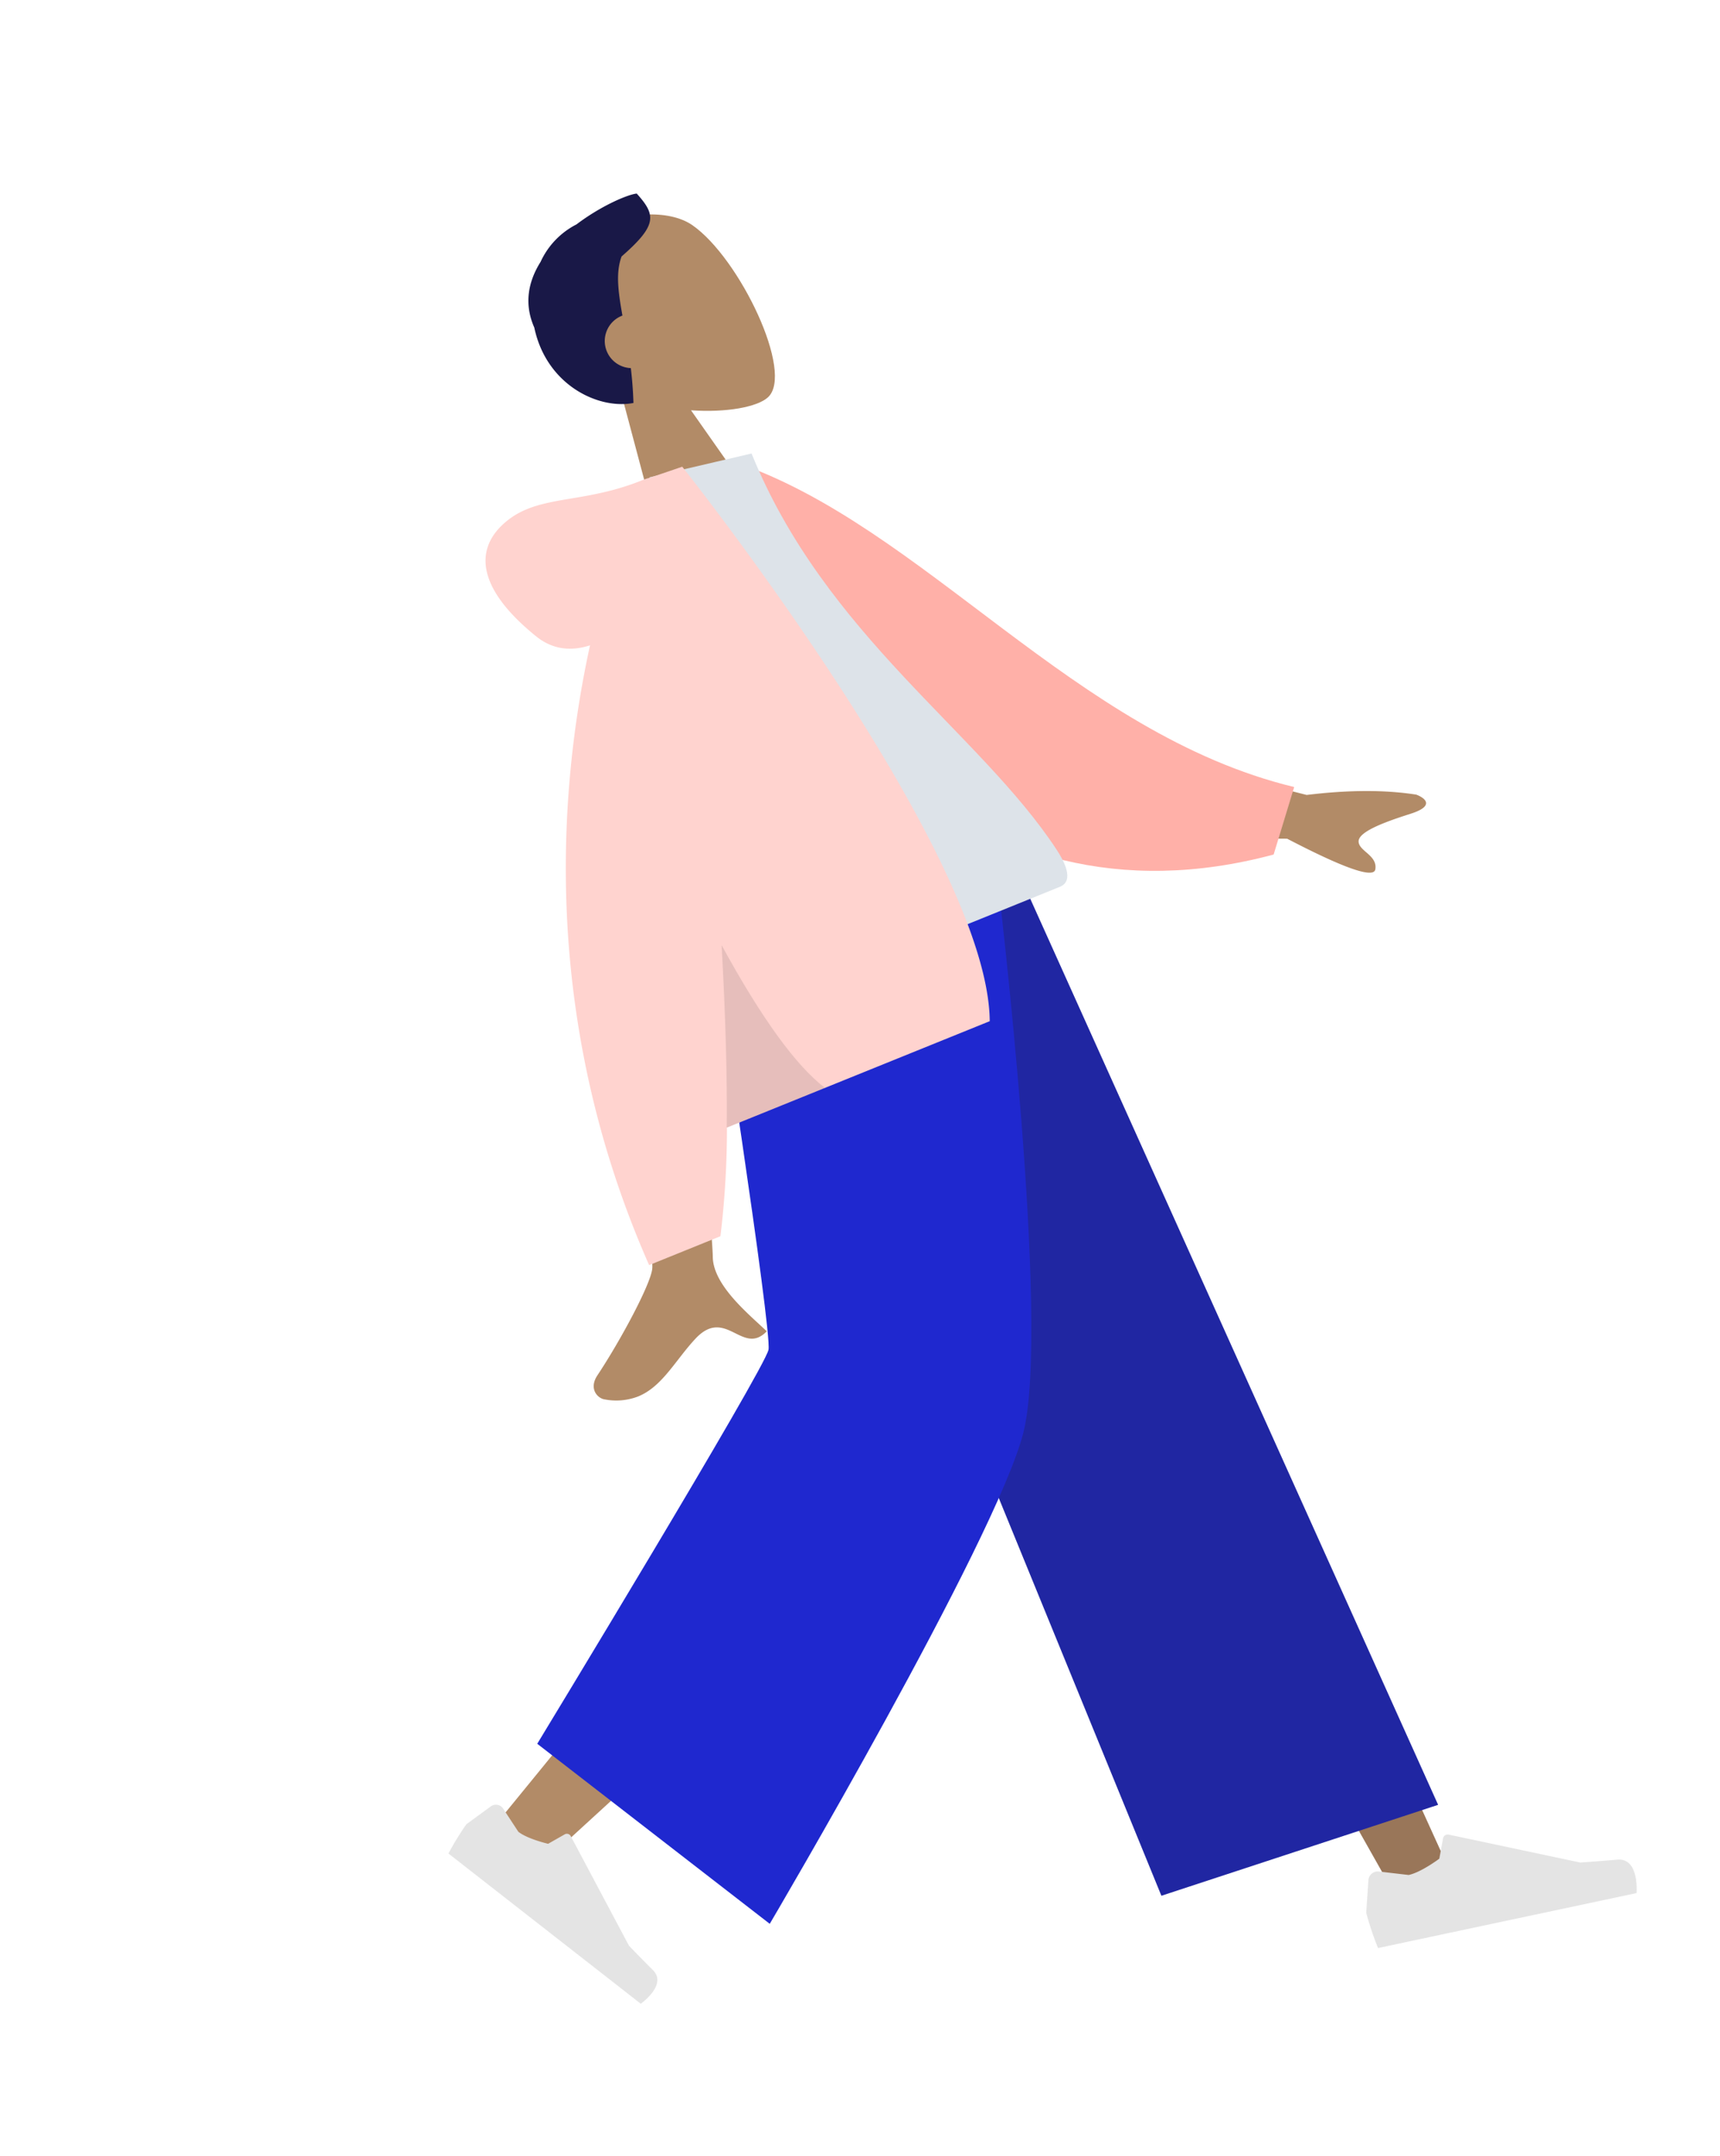 <svg xmlns="http://www.w3.org/2000/svg" width="445.845" height="558.955" viewBox="0 0 445.845 558.955"><defs><style>.a{fill:#b28b67;}.b{fill:#191847;}.c{fill:#997659;}.d{fill:#e4e4e4;}.e{fill:#2026a2;}.f{fill:#1f28cf;}.g{fill:#ffb0a8;}.h{fill:#dde3e9;}.i{fill:#ffd3cf;}.j{fill:rgba(0,0,0,0.1);}</style></defs><g transform="matrix(-0.978, 0.208, -0.208, -0.978, 445.845, 486.152)"><g transform="matrix(-0.966, 0.259, -0.259, -0.966, 241.587, 475.349)"><g transform="matrix(0.966, -0.259, 0.259, 0.966, 0, 19.036)"><path class="a" d="M0,80.716,21.783,38.2c-3.708-7.785-5.287-16.531-2.345-25.068,8.48-24.6,41.956-9.717,45.365,4.758s-6,46.355-15.392,46.262C45.664,64.114,38.791,59.9,32.418,53.3L28.161,88.261Z" transform="translate(0)"/></g><path class="b" d="M40.625,8.876c-3.97,2.093-6.741,6.158-10.094,11.531A7.031,7.031,0,0,0,23.037,31.98c-1.629,2.3-3.455,4.694-5.547,7.168C9.631,34.44,3.8,20.659,11.483,7.421,13.607.935,18.415-2.529,24.093-4.137A20.454,20.454,0,0,1,37.5-5.123c7.9.677,14.957,3.082,16.956,4.511,0,7.468-1.449,9.684-13.83,9.489Z" transform="matrix(0.966, -0.259, 0.259, 0.966, 5.658, 20.372)"/></g><g transform="translate(21.503 0)"><path class="c" d="M115.4,278.038,55.779,127.374,15.791,0H0L61.133,278.038Z" transform="translate(45.932 11.825)"/><path class="a" d="M59.381,223.083c.635-52.944,9.894-124.225,11.373-127.526S172.887,11.62,172.887,11.62L162.011,0S43.249,69.136,37.753,78.358,14.365,172.432,0,223.083Z" transform="translate(113.958 66.779)"/><g transform="translate(271.541 108.022) rotate(-130)"><path class="d" d="M1.078,38.4a2.243,2.243,0,0,0-.691,3.176l4.4,6.487a72.051,72.051,0,0,0,7.432,4.917L52.882,4.518s-4.66-7.129-8.572-3.477-6.573,6.007-6.573,6.007L8.8,21.146a1.122,1.122,0,0,0-.5,1.528l2.3,4.395s-1.4,5.242-3.38,7.6Z" transform="translate(40.582 0) rotate(50)"/></g><g transform="translate(0 0)"><path class="d" d="M64.793,19.365a2.43,2.43,0,0,0,3.116-1.635l2.318-8.155A77.794,77.794,0,0,0,69.133,0H.619S-2.052,8.815,3.7,9.518s9.56,1.269,9.56,1.269L45.106,24.961a1.215,1.215,0,0,0,1.618-.645l2.047-4.957s5.327-2.481,8.657-2.481Z"/></g><path class="e" d="M75.076,0,0,8.135,55.641,264.918h67.243Z" transform="translate(46.17 24.944)"/><path class="f" d="M163.187,58.2,113.941,0s-77.8,84.841-90.72,110.718S0,250.914,0,250.914H75.7S81.333,150.34,83.293,145.66,163.187,58.2,163.187,58.2Z" transform="translate(108.129 38.948)"/></g><g transform="matrix(-0.985, 0.174, -0.174, -0.985, 314.59, 403.765)"><path class="a" d="M1.021,95.743c-1.19-1.057-2.106-4.41,1.853-6.206,9.865-4.473,24.409-12.783,26.735-15.953C34.366,67.1,58.507,0,58.507,0L83.489,4.507S47.177,75.049,44.526,79.29c-3.976,6.361.043,17.826,1.559,23.873-4.259,1.068-5.7-1.508-7.308-4.114-1.717-2.778-3.633-5.591-9.379-4.06-7.352,1.958-13.854,5.978-20.551,4.8A15.8,15.8,0,0,1,1.021,95.743ZM228.114,66.509,193.085,44.2,205.19,24.869l33.227,34.705q14.787,6.92,24.1,14.982c1.378,1.781,2.827,5.153-3.883,3.432s-13.846-3.232-15.194-1.081,2.281,5.647-.168,8.438a.916.916,0,0,1-.906.3Q239.017,85.054,228.114,66.509Z" transform="matrix(0.985, -0.174, 0.174, 0.985, 0, 135.251)"/><path class="g" d="M1.423.876,12.043,0c35.9,36.882,46.214,102.608,90.822,140.849L90.17,154.023C8.5,136.594-5.094,56.337,1.423.876Z" transform="matrix(0.996, -0.087, 0.087, 0.996, 128.265, 17.994)"/><path class="h" d="M0,130.218l91.53,16.139c4.182.737,4.458-5.431,4.389-8.58-.786-36.346-21.35-79-12.536-128.988L57.71,0C29.69,31.215,14.526,73.056,0,130.218Z" transform="matrix(0.985, -0.174, 0.174, 0.985, 61.357, 22.297)"/><path class="i" d="M0,183.167C9.909,114.62,45.013,66.716,72.227,38.9c-4.744-1.19-8.726-3.961-10.6-9.383C55.046,10.431,60.218,1.474,71.086.146S90.007,6.92,106.438,9.818a13.026,13.026,0,0,1,1.934.485l8.673,2.044s14.347,126.631-8.7,164.063L36,163.653A232.574,232.574,0,0,1,19.63,186.628Z" transform="matrix(0.985, -0.174, 0.174, 0.985, 9.646, 21.091)"/><path class="j" d="M27.04,45.551h0L0,40.783C7.056,29.767,15.116,16.046,23.955,0c-1.282,21.469-.246,36.794,3.084,45.549Z" transform="matrix(0.985, -0.174, 0.174, 0.985, 66.436, 135.842)"/></g></g></svg>